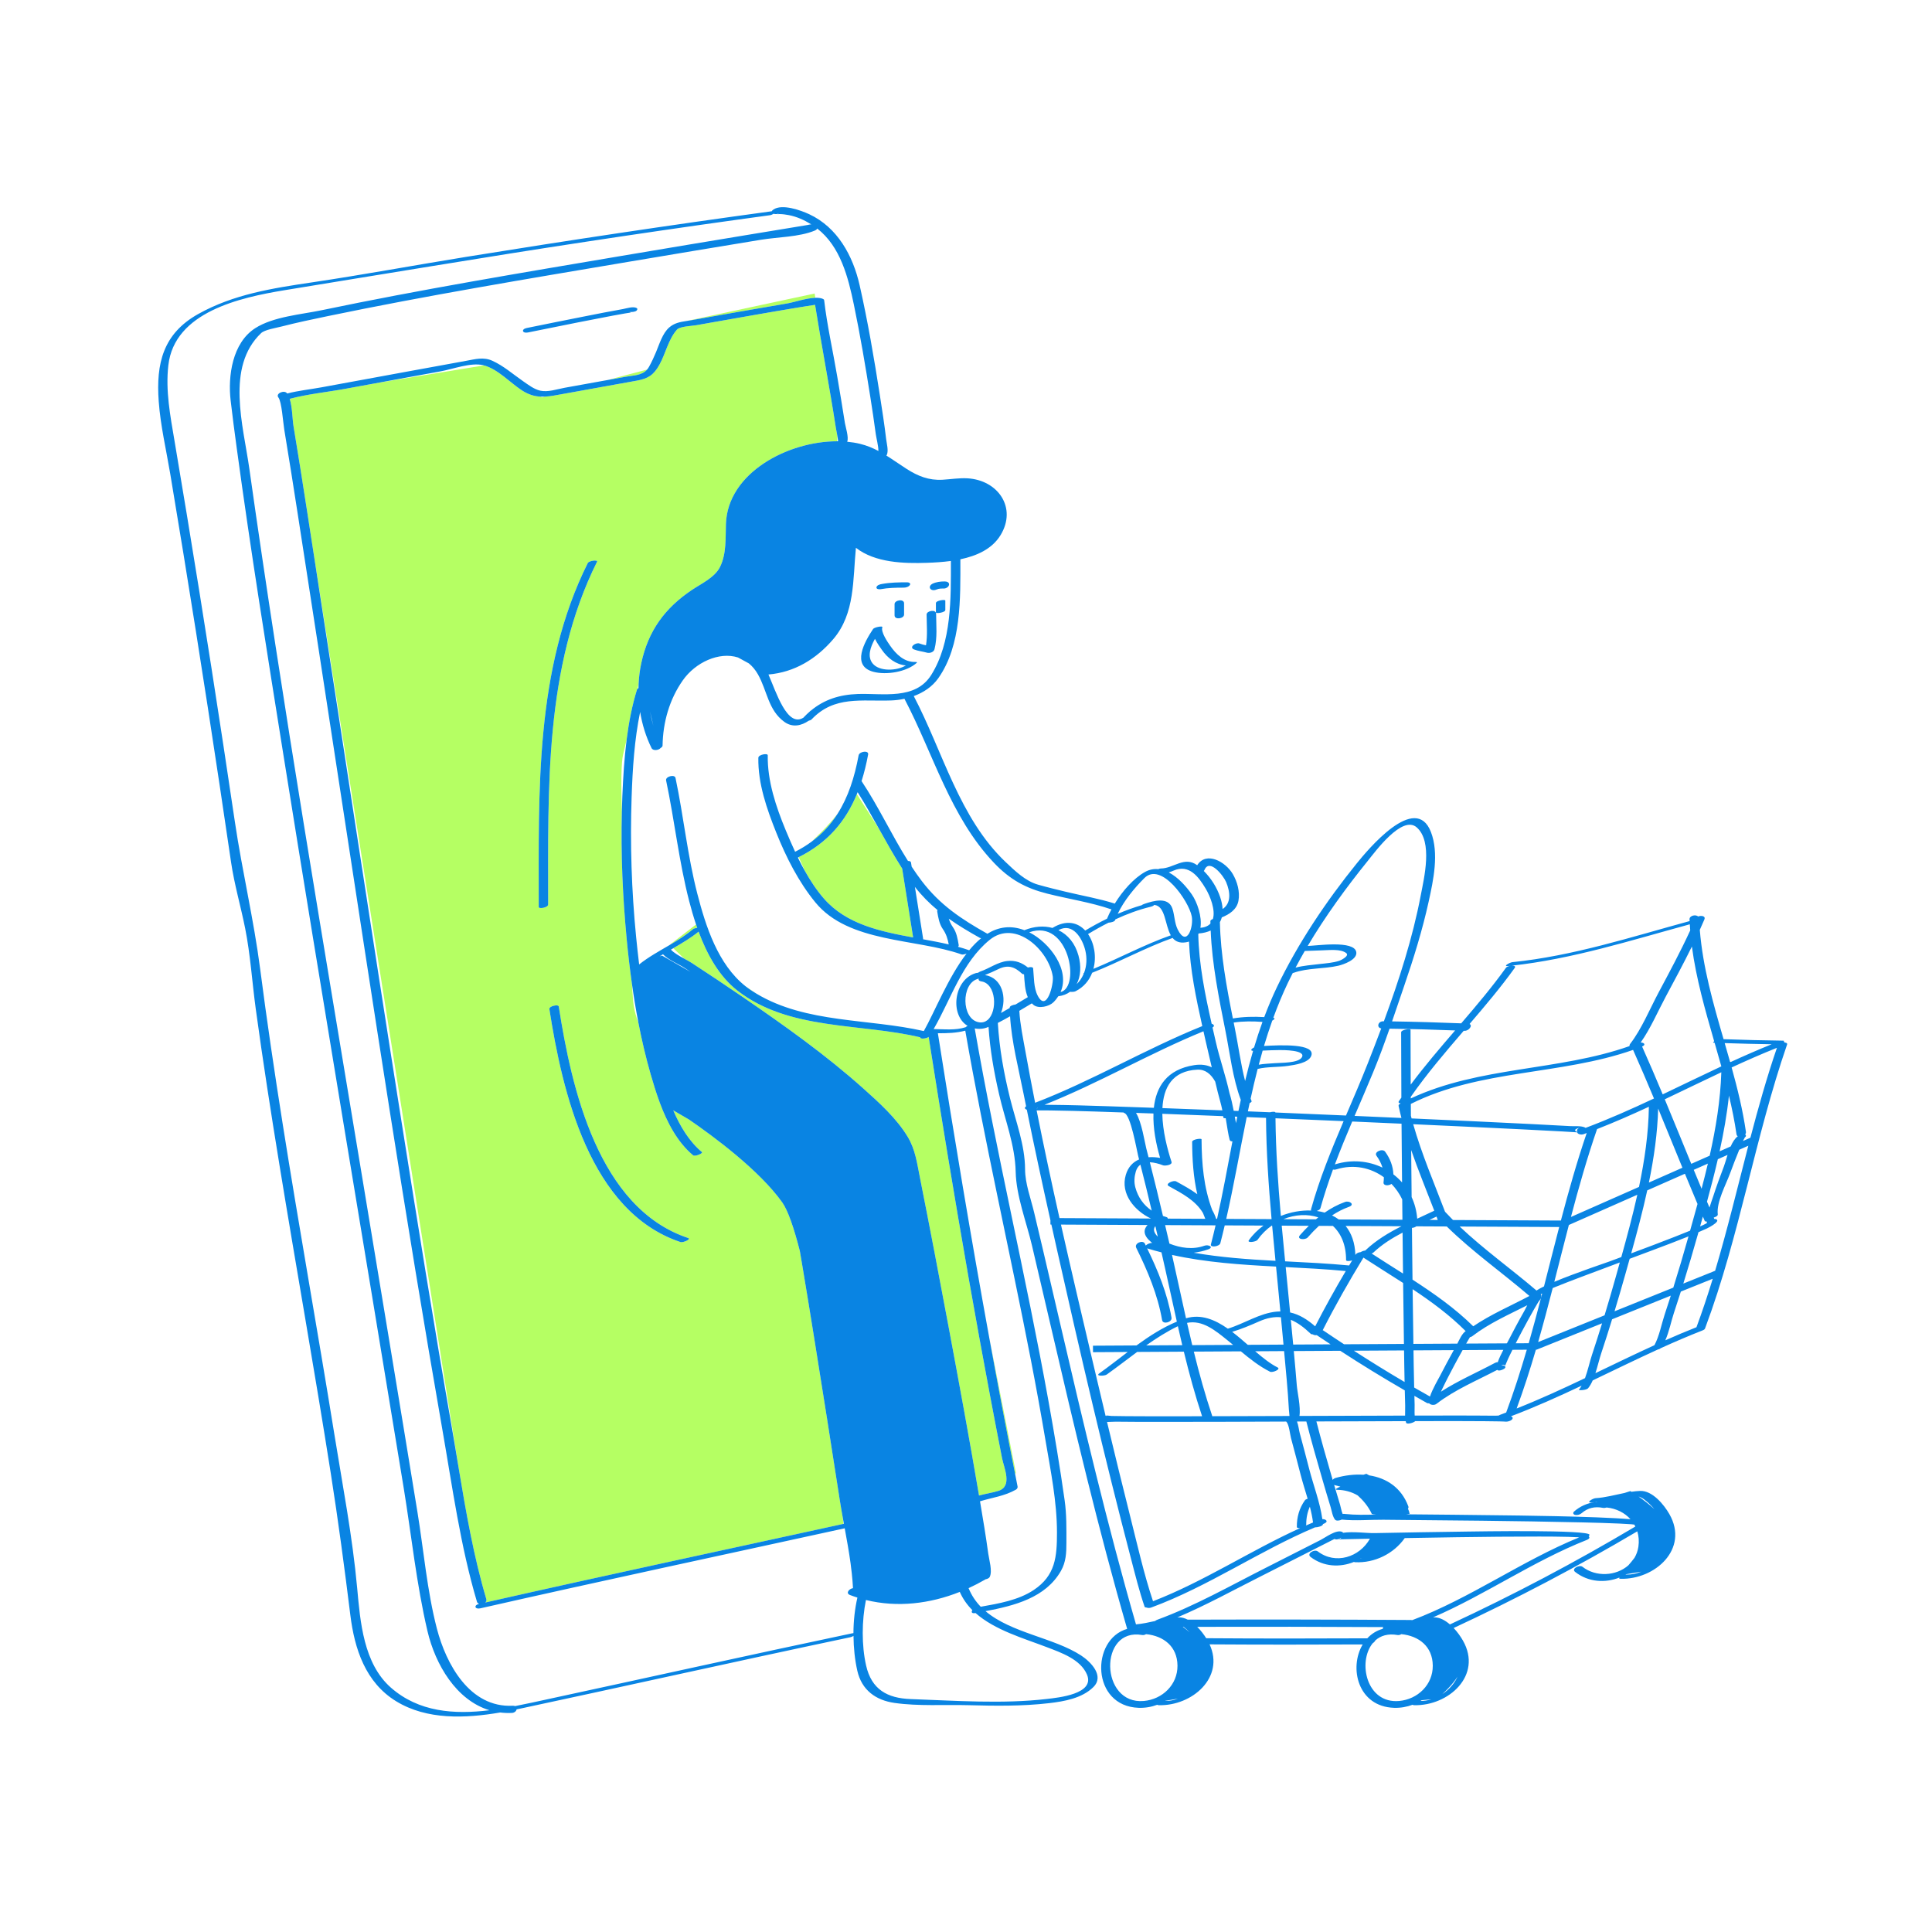 <?xml version="1.0" standalone="no"?>
<svg version="1.1" id="Layer_1" xmlns="http://www.w3.org/2000/svg" xmlns:xlink="http://www.w3.org/1999/xlink" x="0px" y="0px" width="595.28px" height="595.28px" viewBox="0 0 595.28 595.28" enable-background="new 0 0 595.28 595.28" xml:space="preserve">
<path id="color_x5F_2" fill="#b5ff63" d="M313,453.773l-0.198,0.526c-2.777-14.021-5.436-28.065-8-42.127L313,453.773z
	 M206.373,291.145c2.497-1.464,4.953-2.987,7.153-4.857c0.229-0.195,0.774-0.344,1.305-0.401c-0.122-0.347-0.244-0.692-0.361-1.039
	l-8.138,6.26L206.373,291.145z M305.076,430.164c-2.289-12.17-4.51-24.354-6.653-36.55c-4.333-24.665-8.4-49.375-12.29-74.114
	c-0.679,0.524-2.654,0.763-2.586,0.114c-18.561-4.421-40.47-2.057-56.308-14.375c-5.687-4.422-9.403-11.2-11.991-18.181
	c-2.415,1.955-5.1,3.542-7.799,5.108l3.403,3.228c0.881,0.481,1.71,0.925,2.293,1.306c5.295,3.464,10.567,6.962,15.786,10.542
	c12.745,8.741,25.472,17.762,37.005,28.079c4.969,4.445,10.276,9.211,13.755,14.976c2.336,3.871,2.885,8.172,3.755,12.543
	c3.067,15.412,6.001,30.852,8.89,46.298c3.216,17.198,6.396,34.407,9.319,51.657c1.97-0.549,4-0.825,5.955-1.43
	c4.447-1.377,1.738-7.022,1.141-10.073C307.506,442.92,306.277,436.545,305.076,430.164z M231.371,305.085
	c0.573,0.382,1.153,0.743,1.738,1.092c-1.137-0.754-2.289-1.534-3.411-2.315C230.237,304.29,230.792,304.7,231.371,305.085z
	 M246.105,264.094l1.897,4.269c1.719,3.069,3.648,5.996,5.912,8.574c6.849,7.8,17.147,10.032,27.437,11.91
	c-1.133-7.075-2.259-14.15-3.377-21.227c-2.575-4.039-4.905-8.224-7.239-12.407l-6.72-10.519
	C260.608,252.969,255.092,259.621,246.105,264.094z M250.073,259.321c3.302-2.44,5.917-5.321,7.991-8.58
	c-1.36,1.732-3.026,3.66-5.065,5.699C251.846,257.593,250.892,258.529,250.073,259.321z M199.374,113.87l-12.197,3.229
	c1.875-0.338,3.75-0.678,5.625-1.015C195.248,115.644,197.771,115.709,199.374,113.87z M242.546,93.498
	c2.1-0.354,5.823-1.648,8.664-1.739l-0.21-1.32l-39.549,8.475c0.515-0.08,1.039-0.157,1.577-0.253
	C222.862,96.913,232.696,95.159,242.546,93.498z M259.656,467.514l0.237,2.012c-36.798,8.061-73.642,15.913-110.382,24.236
	c0.298-0.263,0.464-0.614,0.343-1.019c-3.903-13.122-6.271-26.838-8.537-40.441L96.993,172.838
	c-0.82-5.287-1.629-10.575-2.455-15.861c-1.34-8.588-2.682-17.176-4.115-25.749c-0.334-2-0.342-5.787-1.162-8.345
	c5.579-1.484,11.62-2.072,17.248-3.108c3.515-0.647,7.03-1.29,10.545-1.934l32.062-5.256c4.26,1.133,8.094,5.352,11.694,7.689
	c2.065,1.341,3.91,1.855,5.8,1.936l0.39,0.229l0.879-0.233c1.766-0.087,3.619-0.471,5.769-0.86
	c7.503-1.357,15.006-2.71,22.511-4.058c3.512-0.631,5.22-1.701,6.997-4.872c1.958-3.496,2.74-7.817,5.435-10.872
	c0.879-0.996,4.73-1.127,6.001-1.354c1.828-0.325,3.656-0.648,5.484-0.972c3.852-0.682,7.704-1.358,11.557-2.031
	c4.872-0.851,9.745-1.693,14.625-2.498c1.411-0.233,2.823-0.458,4.237-0.668c0.273-0.041,0.481-0.075,0.643-0.104
	c2.009,12.638,4.438,25.207,6.396,37.854c0.044,0.285,0.172,0.938,0.305,1.651l0.162,1.017l-0.076,1.523
	c-15.14-0.008-33.708,9.699-34.253,25.449c-0.152,4.411,0.192,9.146-1.798,13.228c-1.581,3.242-5.716,5.151-8.571,7.054
	c-8.444,5.628-13.58,12.661-15.724,22.675c-0.447,2.085-0.716,4.226-0.819,6.383c-0.097,0.466-0.196,0.942-0.298,1.432
	c-0.085,0.072-0.147,0.148-0.173,0.23c-1.554,5.016-2.543,10.208-3.209,15.454c-0.399,1.759-0.767,3.327-1.078,4.571
	c-0.618,2.472-0.663,9.145-0.4,17.627c-0.332,13.146,0.265,26.328,1.503,39.41c0.43,4.541,0.961,9.083,1.598,13.612
	c0.116,1.665,0.218,3.131,0.299,4.351c0.195,2.929,0.813,5.433,1.676,7.575c1.046,5.4,2.295,10.757,3.815,16.037
	c0.805,2.797,1.705,5.751,2.791,8.672c0,0.018,0.007,0.033,0.018,0.048c2.285,6.135,5.401,12.12,10.252,16.193
	c0.591,0.497,3.142-0.633,2.733-0.977c-3.961-3.326-6.728-7.938-8.842-12.871c1.611,0.917,3.221,1.853,4.824,2.813
	c7.645,5.251,21.672,15.625,28.732,25.509c1.777,2.488,3.618,7.861,5.443,14.999c0.311,1.72,0.587,3.455,0.88,5.195
	c1.219,7.253,2.395,14.513,3.565,21.774c2.67,16.571,5.28,33.152,7.853,49.739C259.016,463.921,259.331,465.714,259.656,467.514z
	 M168.895,278.7c0.028-35.547-1.219-72.981,15.073-105.637c0.312-0.625-2.471-0.362-2.875,0.447
	c-16.334,32.74-15.068,70.333-15.095,105.966C165.997,280.139,168.894,279.663,168.895,278.7z M212.043,381.457
	c-27.726-9.231-35.956-46.191-39.877-71.335c-0.121-0.774-3.037-0.119-2.897,0.776c3.966,25.433,12.382,62.472,40.428,71.809
	C210.447,382.957,213.069,381.798,212.043,381.457z"></path>
<path id="color_x5F_1" d="M285.502,189.353c-0.009-1.181,2.912-1.697,2.923-0.269c0.028,3.679,0.432,7.364-0.498,10.969
	c-0.236,0.917-1.49,1.283-2.315,1.048c-1.32-0.376-2.709-0.492-3.988-0.998c-1.682-0.665,0.589-2.269,1.707-1.827
	c0.64,0.253,1.308,0.409,1.982,0.548C285.825,195.699,285.526,192.523,285.502,189.353z M271.31,181.545
	c2.358-0.436,4.723-0.478,7.113-0.479c0.655,0,1.518-0.215,1.913-0.792c0.388-0.565-0.326-0.854-0.786-0.854
	c-2.629,0.001-5.252,0.038-7.845,0.518c-0.548,0.101-1.487,0.332-1.646,0.984C269.904,181.554,270.937,181.615,271.31,181.545z
	 M288.611,181.628c0.696-0.323,1.468-0.291,2.221-0.292c0.647-0.001,1.514-0.493,1.59-1.194c0.083-0.766-0.762-0.992-1.35-0.991
	c-1.313,0.001-2.557,0.146-3.762,0.705c-0.539,0.25-1.106,0.942-0.674,1.533C287.078,181.992,288.019,181.903,288.611,181.628z
	 M212.043,381.457c-27.726-9.231-35.956-46.191-39.877-71.335c-0.121-0.774-3.037-0.119-2.897,0.776
	c3.966,25.433,12.382,62.472,40.428,71.809C210.447,382.957,213.069,381.798,212.043,381.457z M183.967,173.063
	c0.312-0.625-2.471-0.362-2.875,0.447c-16.334,32.74-15.068,70.333-15.095,105.966c0,0.662,2.897,0.187,2.897-0.776
	C168.922,243.153,167.675,205.719,183.967,173.063z M412.324,474.346C411.929,474.412,411.916,474.494,412.324,474.346
	L412.324,474.346z M550.621,321.854c-9.881,28.589-14.602,58.929-25.203,87.276c-0.009,0.024-0.026,0.045-0.038,0.068
	c0.001,0.238-0.232,0.504-0.831,0.738c-4.346,1.698-8.63,3.549-12.885,5.477c-0.188,0.195-0.544,0.336-0.946,0.431
	c-6.7,3.058-13.326,6.301-19.978,9.481c-0.398,0.894-0.854,1.71-1.397,2.385c-0.539,0.669-3.039,0.738-2.857,0.513
	c0.306-0.38,0.579-0.813,0.835-1.273c-7.171,3.389-14.399,6.638-21.804,9.44c0.08,0.033,0.169,0.058,0.242,0.098
	c0.195,0.109,0.374,0.306,0.304,0.552c-0.001,0.003-0.002,0.007-0.003,0.01c-0.191,0.674-1.518,1.081-2.317,0.971
	c-0.04-0.003-0.156-0.014-0.404-0.025c-0.452-0.02-0.904-0.033-1.357-0.043c-1.535-0.033-3.07-0.048-4.606-0.059
	c-4.879-0.034-9.758-0.035-14.638-0.031c-2.23,0.002-4.46,0.011-6.69,0.015c-0.502,0.532-2.592,1.078-2.794,0.501
	c-0.055-0.157-0.097-0.325-0.136-0.495c-9.173,0.02-18.346,0.049-27.518,0.084c1.455,5.669,3.066,11.302,4.699,16.922
	c0.107,0.368,0.215,0.735,0.322,1.104c0.169-0.26,0.474-0.493,0.941-0.626c2.816-0.805,5.746-1.161,8.548-0.977l0.888-0.287
	c0,0,0.327,0.173,0.874,0.483c5.287,0.814,9.898,3.741,12.056,9.545c0.098,0.264,0.038,0.507-0.113,0.716
	c0.254,0.532,0.434,1.063,0.517,1.588c-0.316,0.058-0.655,0.106-1.01,0.148c9.72,0.083,19.439,0.179,29.159,0.308
	c2.43,0.032,29.23,0.277,39.895,1.211c-1.778-1.995-4.359-3.302-7.323-3.615c-0.401,0.129-0.833,0.173-1.223,0.098
	c-2.411-0.467-4.611,0.001-6.481,1.632c-0.528,0.46-1.359,0.7-2.049,0.549c-0.591-0.129-0.752-0.65-0.284-1.06
	c1.83-1.595,4.008-2.546,6.311-2.86c-0.32,0.044-0.632,0.077-0.936,0.096c-1.929,0.122,0.358-1.271,1.212-1.325
	c3.028-0.192,5.974-1.015,8.956-1.611l1.773-0.572c0,0,0.124,0.074,0.34,0.208c0.893-0.13,1.791-0.234,2.699-0.265
	c3.757-0.126,7.33,4.224,9.005,7.173c6.099,10.734-4.439,20.177-15.047,19.905c-0.538-0.014-0.536-0.191-0.286-0.41
	c-4.463,1.783-9.655,1.473-13.731-1.716c-1.259-0.985,1.335-2.306,2.257-1.585c4.151,3.247,10.396,2.877,14.154-0.44
	c0.622-0.703,1.275-1.491,1.897-2.323c0.576-0.995,1.003-2.115,1.189-3.384c0.25-1.706,0.114-3.313-0.333-4.767
	c-18.358,10.867-37.237,20.789-56.583,29.785c1.188,1.264,2.181,2.686,2.86,3.88c6.099,10.734-4.438,20.177-15.046,19.906
	c-0.29-0.007-0.421-0.063-0.444-0.146c-1.785,0.672-3.727,1.02-5.749,0.953c-11.158-0.366-13.931-12.372-9.647-19.525
	c-15.727,0.07-31.453,0.082-47.18-0.024c4.733,10.243-5.418,19.003-15.641,18.742c-0.289-0.007-0.421-0.063-0.444-0.145
	c-1.784,0.672-3.726,1.019-5.748,0.953c-14.665-0.481-14.859-21.074-3.562-24.321c-8.937-30.903-16.316-62.211-23.593-93.538
	c-1.9-8.182-3.797-16.364-5.724-24.54c-1.706-7.234-4.872-15.333-5.032-22.744c-0.177-8.195-3.296-15.995-5.119-23.932
	c-1.574-6.854-2.794-13.727-3.248-20.736c-0.843,0.391-1.792,0.615-2.845,0.612c-0.498-0.001-0.962-0.052-1.405-0.133
	c6.691,38.432,15.8,76.389,22.715,114.777c1.833,10.177,3.548,20.377,4.99,30.617c0.617,4.376,0.542,8.652,0.542,13.071
	c0,3.078-0.114,5.918-1.673,8.66c-4.729,8.318-14.366,10.748-23.25,12.426c7.947,6.753,21.079,8.182,29.481,13.676
	c2.914,1.905,7.247,6.25,3.753,9.711c-3.488,3.456-8.969,4.414-13.658,4.96c-8.259,0.962-16.604,0.845-24.902,0.622
	c-7.455-0.201-15.317,0.357-22.696-0.693c-5.797-0.825-10.13-3.945-11.484-9.942c-0.752-3.329-1.136-7.013-1.172-10.722
	c-0.28,0.186-0.626,0.348-0.963,0.419c-18.54,3.909-37.052,7.942-55.562,11.985c-15.245,3.33-30.488,6.664-45.747,9.928
	c-0.497,0.106-1.004,0.21-1.509,0.314c-0.132,0.531-0.664,1.057-1.461,1.096c-1.247,0.062-2.449,0.009-3.612-0.134
	c-10.752,1.833-22.581,2.34-32.054-3.455c-9.454-5.783-12.828-16.087-14.126-26.591c-1.799-14.551-3.731-29.052-6.007-43.544
	c-4.997-31.811-10.682-63.507-15.859-95.288c-2.596-15.935-5.084-31.889-7.271-47.886c-1.126-8.234-1.645-16.732-3.274-24.876
	c-1.363-6.813-3.333-13.492-4.341-20.376c-4.634-31.637-9.486-63.242-14.633-94.799c-1.343-8.235-2.701-16.469-4.08-24.699
	c-1.242-7.415-3.021-14.931-3.571-22.432c-0.862-11.751,1.363-20.88,12.128-26.923c10.883-6.109,22.959-7.97,35.139-9.779
	c15.807-2.348,31.54-5.275,47.316-7.826c31.356-5.069,62.766-9.79,94.239-14.073c0.023-0.003,0.04-0.003,0.062-0.006
	c0.07-0.158,0.22-0.331,0.492-0.518c2.728-1.869,8.538,0.258,11.048,1.428c8.716,4.063,13.484,12.808,15.536,21.882
	c2.521,11.147,4.441,22.444,6.207,33.733c0.713,4.563,1.429,9.133,1.97,13.72c0.158,1.343,0.77,3.464,0.216,4.784
	c-0.036,0.086-0.095,0.165-0.163,0.239c2.055,1.279,4.049,2.704,6.209,4.092c3.474,2.232,6.896,3.616,11.123,3.365
	c2.528-0.15,5.121-0.585,7.656-0.44c9.4,0.537,15.354,9.06,10.195,17.516c-2.618,4.292-7.356,6.382-12.374,7.435
	c0.014,11.978,0.365,26.51-6.813,36.655c-1.846,2.609-4.554,4.397-7.545,5.491c8.943,17.013,13.991,37.589,28.338,51.172
	c2.834,2.684,6.086,5.833,9.925,6.925c2.849,0.811,5.729,1.509,8.608,2.203c4.975,1.199,10.167,2.086,15.066,3.633
	c2.441-3.966,5.839-7.804,9.305-9.739c1.374-0.767,2.75-1.002,4.092-0.873c0.259-0.119,0.528-0.196,0.767-0.196
	c3.93-0.011,7.253-3.902,11.228-1.008c2.778-4.386,8.7-1.126,10.949,2.689c1.417,2.406,2.27,5.494,1.758,8.276
	c-0.494,2.681-2.781,4.163-5.122,5.104c-0.14,0.526-0.338,1.014-0.592,1.465c0.208,9.938,2.044,19.925,3.999,29.682
	c3.213-0.55,6.431-0.604,9.662-0.42c1.17-3.119,2.462-6.196,3.908-9.222c6.433-13.46,15.234-26.558,24.589-38.125
	c3.377-4.176,18.113-21.976,22.862-9.69c2.542,6.574,0.761,14.829-0.692,21.44c-1.94,8.83-4.629,17.479-7.563,26.024
	c-1.246,3.628-2.467,7.268-3.718,10.896c7.104,0.102,14.206,0.31,21.305,0.597c4.776-5.563,9.507-11.165,13.789-17.122
	c0.224-0.312,0.853-0.537,1.46-0.622c-0.246,0.026-0.491,0.06-0.737,0.084c-1.906,0.193,0.488-1.114,1.248-1.191
	c18.651-1.892,36.603-7.741,54.619-12.655c-0.008-0.18-0.028-0.358-0.035-0.539c-0.044-1.128,1.882-1.596,2.643-0.88
	c0.986-0.375,2.398-0.155,1.94,0.916c-0.459,1.073-0.933,2.14-1.416,3.204c0.925,11.507,4.104,22.596,7.324,33.685
	c6.085,0.22,12.171,0.382,18.261,0.455c0.468,0.006,0.471,0.135,0.254,0.304c0.154,0.077,0.271,0.173,0.339,0.283
	C550.411,321.262,550.76,321.452,550.621,321.854z M531.405,321.396c0.557,1.919,1.11,3.84,1.652,5.762
	c0.085,0.015,0.147,0.04,0.192,0.069c4.177-1.918,8.384-3.761,12.642-5.477C541.061,321.682,536.232,321.558,531.405,321.396z
	 M535.439,350.103c-0.204-0.125-0.35-0.319-0.391-0.6c-0.579-4.014-1.393-7.979-2.333-11.92c-0.605,5.731-1.625,11.465-2.877,17.158
	l3.415-1.508C533.83,351.925,534.537,350.769,535.439,350.103z M525.99,376.404c-0.373,0.01-0.676-0.071-0.773-0.296
	c-0.181-0.419-0.356-0.84-0.536-1.26c-0.284,1.012-0.567,2.021-0.85,3.026c0.673-0.298,1.349-0.595,1.991-0.953
	c0.046-0.026,0.067-0.036,0.106-0.058C525.819,376.74,525.854,376.577,525.99,376.404z M463.205,415.914l-12.549,0.071
	c-0.827,1.491-1.661,2.979-2.459,4.485c-1.286,2.428-2.57,4.861-3.749,7.342c-0.156,0.329-0.313,0.659-0.468,0.989
	c5.294-3.411,11.11-5.907,16.67-8.883c0.283-0.151,0.568-0.212,0.833-0.207C461.892,418.509,462.586,417.089,463.205,415.914z
	 M395.65,416.296l-8.908,0.051c2.338,2.008,4.628,3.839,6.903,4.985c1.113,0.561-1.565,1.701-2.329,1.316
	c-3.303-1.665-6.168-3.934-8.987-6.277l-14.498,0.082c1.657,6.727,3.499,13.391,5.698,19.905c7.927-0.018,15.854-0.042,23.781-0.071
	c-0.043-0.752-0.161-1.513-0.185-1.988c-0.155-3.006-0.398-6.006-0.656-9.005C396.213,422.293,395.929,419.295,395.65,416.296z
	 M403.59,464.238c-0.77,1.703-1.133,3.551-1.115,5.466c0.001,0.119-0.04,0.229-0.108,0.333c0.73-0.32,1.464-0.631,2.2-0.938
	C404.356,467.496,404.016,465.869,403.59,464.238z M402.905,461.782c-0.731-2.496-1.534-4.967-2.142-7.324
	c-0.98-3.797-1.962-7.594-2.992-11.378c-0.303-1.116-0.58-4.197-1.44-5.031c0,0,0.001,0,0.002,0
	c-0.017-0.013-0.026-0.029-0.038-0.044c-13.115,0.049-26.229,0.104-39.345,0.096c-4.387-0.003-8.774-0.001-13.161-0.058
	c-0.736-0.009-1.723,0.088-2.691,0.093c2.339,9.756,4.716,19.503,7.17,29.23c2.186,8.666,4.162,17.508,6.995,26
	c15.712-6.085,29.981-15.574,45.321-22.537c-0.548,0.05-1.003-0.049-1.006-0.35c-0.029-3.001,0.746-5.784,2.501-8.235
	C402.214,462.058,402.532,461.897,402.905,461.782z M326.446,375.313l28.173,0.137c-5.049-2.388-9.465-7.597-7.741-13.453
	c0.727-2.47,2.23-3.96,4.092-4.752c-0.098-0.377-0.19-0.756-0.289-1.134c-0.411-1.568-2.304-12.776-4.311-13.184
	c-0.136-0.028-0.171-0.083-0.144-0.153c-2.931-0.098-5.86-0.209-8.792-0.297c-4.496-0.135-8.992-0.268-13.49-0.326
	c-1.408-0.019-2.817-0.038-4.225-0.016c-0.121,0.002-0.216,0.003-0.314,0.005C321.608,353.224,323.975,364.279,326.446,375.313z
	 M312.903,309.502c1.257-0.756,2.514-1.513,3.778-2.258c-0.919-2.116-0.992-4.769-1.159-7.043c-0.266-0.013-0.499-0.079-0.651-0.221
	c-2.315-2.157-4.327-2.778-7.24-1.391c-1.375,0.655-2.734,1.295-4.147,1.84c5.407,0.872,6.781,7.108,4.937,11.679
	c0.904-0.502,1.804-1.012,2.694-1.538c0-0.045-0.005-0.091-0.005-0.136C311.105,309.957,312.083,309.614,312.903,309.502z
	 M300.681,299.828c0.247-0.071,0.461-0.089,0.655-0.08c0.177-0.154,0.401-0.301,0.721-0.41c2.767-0.942,5.338-2.918,8.3-3.236
	c2.533-0.272,4.497,0.507,6.354,2.002c0.756-0.202,1.573-0.169,1.617,0.252c0.284,2.701,0.129,6.001,1.426,8.464
	c2.782,5.283,4.969-3.689,4.626-5.952c-1.223-8.068-11.52-17.762-19.468-11.264c-8.544,6.985-11.836,18.137-17.235,27.462
	c3.217,0.034,6.761,0.458,9.867-0.571c0.146-0.165,0.353-0.307,0.591-0.418C292.605,312.789,293.829,301.809,300.681,299.828z
	 M260.015,469.5c-0.122-0.664-0.24-1.325-0.359-1.986c-0.325-1.8-0.64-3.592-0.916-5.368c-2.573-16.586-5.183-33.167-7.853-49.739
	c-1.17-7.261-2.346-14.521-3.565-21.774c-0.292-1.74-0.569-3.475-0.88-5.195c-1.825-7.138-3.666-12.51-5.443-14.999
	c-7.06-9.883-21.087-20.258-28.732-25.509c-1.603-0.96-3.213-1.896-4.824-2.813c2.114,4.934,4.88,9.545,8.842,12.871
	c0.409,0.343-2.142,1.473-2.733,0.977c-4.852-4.074-7.968-10.059-10.252-16.193c-0.006-0.016-0.012-0.032-0.018-0.048
	c-1.085-2.921-1.985-5.875-2.791-8.672c-1.52-5.279-2.769-10.636-3.815-16.037c-0.766-3.956-1.414-7.935-1.975-11.926
	c-0.637-4.529-1.168-9.072-1.598-13.612c-1.239-13.082-1.835-26.264-1.503-39.41c0.041-1.625,0.09-3.25,0.16-4.874
	c0.247-5.732,0.586-11.56,1.318-17.324c0.666-5.245,1.655-10.438,3.209-15.454c0.025-0.082,0.088-0.159,0.173-0.23
	c0.071-0.06,0.16-0.116,0.262-0.167c0.007-0.422,0.017-0.844,0.037-1.265c0.103-2.157,0.373-4.297,0.819-6.383
	c2.144-10.014,7.28-17.046,15.724-22.675c2.855-1.903,6.99-3.813,8.571-7.054c1.99-4.082,1.646-8.817,1.798-13.228
	c0.546-15.75,19.114-25.457,34.253-25.449c0.094,0,0.187-0.001,0.28,0c0.005-0.006,0.01-0.012,0.015-0.018
	c0.006-0.391-0.192-1.514-0.381-2.522c-0.133-0.714-0.261-1.366-0.305-1.651c-1.959-12.647-4.388-25.216-6.396-37.854
	c-0.162,0.03-0.37,0.064-0.643,0.104c-1.414,0.21-2.826,0.435-4.237,0.668c-4.879,0.805-9.753,1.646-14.625,2.498
	c-3.853,0.673-7.706,1.35-11.557,2.031c-1.828,0.324-3.656,0.647-5.484,0.972c-1.271,0.226-5.122,0.357-6.001,1.354
	c-2.695,3.054-3.477,7.376-5.435,10.872c-1.777,3.171-3.485,4.241-6.997,4.872c-7.505,1.348-15.008,2.701-22.511,4.058
	c-2.149,0.389-4.003,0.772-5.769,0.86c-0.427,0.021-0.849,0.021-1.269,0.003c-1.89-0.081-3.734-0.595-5.8-1.936
	c-3.6-2.337-7.434-6.557-11.694-7.689c-0.095-0.025-0.19-0.058-0.286-0.08c-3.803-0.882-9.314,1.229-13.118,1.922
	c-3.57,0.651-7.14,1.303-10.709,1.956c-2.65,0.485-5.299,0.972-7.949,1.458c-3.515,0.644-7.03,1.287-10.545,1.934
	c-5.628,1.036-11.669,1.625-17.248,3.108c0.82,2.559,0.828,6.345,1.162,8.345c1.433,8.573,2.775,17.161,4.115,25.749
	c0.825,5.286,1.635,10.575,2.455,15.861c8.919,57.511,17.583,115.06,26.685,172.542c4.946,31.236,9.949,62.466,15.396,93.619
	c0.77,4.405,1.501,8.847,2.243,13.301c2.266,13.604,4.633,27.32,8.537,40.441c0.121,0.405-0.045,0.756-0.343,1.019
	c36.74-8.323,73.584-16.175,110.382-24.236C259.933,469.517,259.974,469.508,260.015,469.5z M200.297,219.221
	c0.249,1.497,0.59,2.978,1.015,4.439C200.997,222.343,200.642,220.813,200.297,219.221z M203.246,294.664
	c0.461-0.143,0.754-0.225,0.754-0.225l8.73,4.989c-0.623-0.409-1.241-0.825-1.865-1.233c-1.696-1.108-5.033-2.483-6.593-4.163
	C203.928,294.24,203.586,294.452,203.246,294.664z M308.752,449.293c-1.246-6.373-2.475-12.748-3.676-19.129
	c-2.289-12.17-4.51-24.354-6.653-36.55c-4.333-24.665-8.4-49.375-12.29-74.114c-0.679,0.524-2.654,0.763-2.586,0.114
	c-18.561-4.421-40.47-2.057-56.308-14.375c-5.687-4.422-9.403-11.2-11.991-18.181c-2.415,1.955-5.1,3.542-7.799,5.108
	c-0.242,0.14-0.483,0.28-0.725,0.42c0.815,0.968,2.554,1.948,4.128,2.808c0.881,0.481,1.71,0.925,2.293,1.306
	c5.295,3.464,10.567,6.962,15.786,10.542c12.745,8.741,25.472,17.762,37.005,28.079c4.969,4.445,10.276,9.211,13.755,14.976
	c2.336,3.871,2.885,8.172,3.755,12.543c3.067,15.412,6.001,30.852,8.89,46.298c3.216,17.198,6.396,34.407,9.319,51.657
	c1.97-0.549,4-0.825,5.955-1.43C312.058,457.988,309.349,452.343,308.752,449.293z M298.622,292.795
	c1.169-1.413,2.404-2.675,3.709-3.735c-0.17-0.003-0.322-0.031-0.437-0.095c-3.407-1.909-6.592-3.802-9.559-5.904
	c0.292,0.917,0.69,1.79,1.289,2.647c1.121,1.604,1.443,3.55,1.765,5.444c0.035,0.208-0.042,0.401-0.19,0.571
	c1.159,0.322,2.298,0.671,3.404,1.063C298.611,292.789,298.615,292.792,298.622,292.795z M245.835,264.235
	c0.68,1.397,1.408,2.772,2.167,4.127c1.719,3.069,3.648,5.996,5.912,8.574c6.849,7.8,17.147,10.032,27.437,11.91
	c-1.133-7.075-2.259-14.15-3.377-21.227c-2.575-4.039-4.905-8.224-7.239-12.407c-2.093-3.751-4.203-7.493-6.484-11.133
	c-0.081,0.204-0.154,0.413-0.236,0.614c-3.406,8.276-8.922,14.927-17.909,19.4C246.013,264.14,245.928,264.189,245.835,264.235z
	 M284.421,289.158c0.014,0.083,0.004,0.164-0.016,0.242c2.685,0.486,5.343,0.987,7.917,1.589c-0.328-1.703-0.771-3.219-1.798-4.692
	c-1.119-1.605-1.435-3.552-1.751-5.446c-0.026-0.155,0.015-0.301,0.097-0.436c-2.508-2.077-4.833-4.408-6.975-7.146
	C282.734,278.566,283.573,283.862,284.421,289.158z M335.36,287.739c-0.035,0.021-0.077,0.04-0.119,0.06
	c1.947,2.855,2.656,7.016,1.658,10.719c8.019-3.289,15.65-7.457,23.844-10.333c-1.859-3.281-1.612-9.037-5.112-9.368
	c-0.152,0.209-0.476,0.419-1.037,0.554c-3.743,0.901-7.395,2.26-10.918,3.897c-0.032,0.087-0.075,0.172-0.106,0.259
	c-0.155,0.438-1.229,0.721-2.016,0.766C339.435,285.36,337.363,286.516,335.36,287.739z M326.118,286.597
	c2.877,1.377,5.144,4.015,6.186,7.849c0.845,3.108,0.726,6.36-0.571,8.785c0.938-0.887,1.649-1.96,2.147-3.137
	c-0.1-0.088-0.071-0.212,0.155-0.367c0.801-2.117,0.922-4.536,0.38-6.818C333.503,289.06,330.496,284.146,326.118,286.597z
	 M317.126,287.252c6.323,3.2,12.656,11.578,9.656,18.413C333.02,304.235,329.356,282.937,317.126,287.252z M314.069,311.455
	c0.245,4.211,1.159,8.462,1.894,12.575c0.94,5.258,1.945,10.506,2.975,15.75c17.622-6.759,34.006-16.568,51.506-23.624
	c-1.916-8.557-3.736-17.302-4.093-26.042c-0.318,0.099-0.654,0.183-1.022,0.238c-1.933,0.291-3.167-0.308-4.03-1.356
	c-8.49,3.036-16.403,7.424-24.787,10.727c-0.905,2.35-2.565,4.417-5.124,5.697c-0.388,0.194-1.131,0.244-1.676,0.162
	c-0.968,0.71-2.166,1.202-3.63,1.379c-0.412,0.641-0.906,1.266-1.513,1.864c-1.305,1.285-4.51,2.07-6.094,0.829
	c-0.199-0.156-0.382-0.325-0.553-0.502C316.633,309.914,315.351,310.685,314.069,311.455z M434.699,340.135
	c0.008,1.218,0.016,2.436,0.025,3.653c0.07,0.272,0.135,0.546,0.208,0.818c12.398,0.557,24.797,1.125,37.192,1.748
	c3.915,0.197,7.83,0.393,11.743,0.624c1.292,0.077,3.299-0.155,4.513,0.428c0.068,0.033,0.112,0.074,0.156,0.116
	c7.157-2.69,14.147-5.801,21.079-9.06c-2.092-5.013-4.225-10.008-6.438-14.97C480.881,331.319,456.033,329.435,434.699,340.135z
	 M526.779,356.092c1.911-8.521,3.312-17.138,3.586-25.709c-5.823,2.739-11.609,5.57-17.424,8.33
	c2.753,6.615,5.45,13.254,8.169,19.883L526.779,356.092z M521.869,360.446c0.8,1.945,1.606,3.887,2.416,5.828
	c0.676-2.571,1.329-5.155,1.94-7.751L521.869,360.446z M475.166,398.545c-0.122,0.093-0.27,0.177-0.433,0.25
	c0.217,0.277,0.209,0.562,0.062,0.817c0.029,0.025,0.055,0.052,0.072,0.081C474.966,399.311,475.067,398.928,475.166,398.545z
	 M449.026,413.994c0.659-1.258,1.406-3.055,2.563-3.858c-4.909-4.919-10.521-9.056-16.338-12.917
	c0.066,5.617,0.148,11.235,0.238,16.852L449.026,413.994z M471.242,399.305c-8.432-7.216-17.555-13.634-25.472-21.411l-9.373-0.045
	c-0.324,0.259-0.831,0.437-1.313,0.481c-0.014,0.006-0.028,0.013-0.042,0.02c0.017,1.586,0.033,3.172,0.049,4.757
	c0.039,3.723,0.083,7.445,0.126,11.168c6.643,4.298,13.122,8.851,18.711,14.374C459.368,404.963,465.437,402.381,471.242,399.305z
	 M414.657,391.614c-0.059,0.002-0.118,0.004-0.174-0.001c-6.066-0.581-12.198-0.891-18.339-1.205
	c0.333,3.361,0.666,6.721,0.985,10.073c0.124,1.301,0.25,2.601,0.375,3.901c2.886,0.636,5.346,2.208,7.722,4.285
	C408.193,402.884,411.348,397.206,414.657,391.614z M394.673,405.872c-2.044-0.205-4.246,0.182-6.755,1.292
	c-2.738,1.211-5.438,2.354-8.275,3.195c1.638,1.245,3.239,2.625,4.814,4.001l11.011-0.063
	C395.204,411.488,394.942,408.68,394.673,405.872z M353.886,356.563c1.161-0.09,2.368-0.009,3.562,0.209
	c-1.266-4.299-2.21-9.177-2.047-13.688c-1.794-0.065-3.589-0.12-5.383-0.182c1.73,2.678,2.757,9.382,3.159,10.902
	C353.419,354.722,353.648,355.644,353.886,356.563z M374.426,333.26c-1.28-2.284-3.017-3.79-5.462-3.681
	c-7.852,0.349-10.489,5.614-10.802,11.846c6.156,0.22,12.312,0.452,18.467,0.694c-0.367-1.893-0.981-3.796-1.418-5.604
	C374.948,335.43,374.688,334.345,374.426,333.26z M358.131,343.176c0.078,5.263,1.558,10.935,2.831,14.804
	c0.334,1.015-2.061,1.286-2.605,1.075c-1.223-0.473-2.692-0.894-4.072-0.942c1.406,5.503,2.741,11.023,4.042,16.552
	c0.307,0.097,0.604,0.209,0.922,0.288c0.467,0.115,0.589,0.311,0.53,0.522l11.59,0.057c0-0.001-0.001-0.001-0.002-0.002
	c-0.257-0.595-0.494-1.193-0.72-1.793c-2.338-3.901-6.44-6.022-10.547-8.289c-1.224-0.675,1.438-1.907,2.298-1.433
	c2.264,1.25,4.517,2.47,6.505,3.938c-1.213-5.246-1.554-10.635-1.584-16.136c-0.004-0.777,2.896-1.18,2.897-0.776
	c0.042,7.5,0.659,14.793,3.284,21.798c0.486,0.823,0.894,1.725,1.218,2.71l0.276,0.001c1.766-7.877,3.213-15.877,4.737-23.863
	c-0.417-0.011-0.757-0.144-0.845-0.449c-0.425-1.479-0.766-3.946-1.228-6.695c-0.415,0.021-0.727-0.038-0.735-0.203
	c-0.008-0.145-0.027-0.291-0.04-0.437C370.633,343.655,364.383,343.407,358.131,343.176z M406.847,372.267
	c-0.107,0.386-0.604,0.685-1.157,0.847c0.844,0.11,1.666,0.282,2.461,0.511c1.94-1.34,4.019-2.472,6.274-3.28
	c1.421-0.509,3.114,0.82,1.227,1.496c-1.876,0.673-3.609,1.579-5.228,2.651c0.726,0.35,1.412,0.764,2.055,1.24l19.632,0.096
	c-0.022-2.089-0.043-4.179-0.065-6.269c-0.848-1.775-1.972-3.388-3.308-4.779c-0.88,0.648-2.603,0.623-2.444-0.519
	c0.073-0.524,0.096-1.033,0.096-1.536c-4.009-2.918-9.229-4.1-14.616-2.431c-0.447,0.138-0.8,0.136-1.056,0.052
	C409.284,364.267,407.967,368.23,406.847,372.267z M487.006,347.371c-2.556,0.68-1.641,1.164-1.004,1.398
	c0.007-0.022,0.016-0.045,0.028-0.068C485.695,348.315,485.953,347.651,487.006,347.371z M484.95,348.831
	c-1.196-0.08-2.393-0.149-3.59-0.217c-4.274-0.24-8.549-0.456-12.825-0.667c-11.035-0.545-22.071-1.059-33.108-1.559
	c2.617,9.196,6.406,18.026,9.811,26.963c0.8,0.868,1.616,1.719,2.448,2.553l33.249,0.162c2.386-9.079,4.933-18.104,7.956-26.966
	c-0.302,0.112-0.6,0.23-0.902,0.34c-0.897,0.327-1.964-0.045-2.001-0.535C485.64,348.878,485.295,348.854,484.95,348.831z
	 M440.417,375.869l2.585,0.013c-0.129-0.345-0.26-0.689-0.39-1.033C441.885,375.192,441.152,375.531,440.417,375.869z
	 M434.944,368.838c0.938,2.02,1.538,4.257,1.722,6.66c1.761-0.816,3.523-1.623,5.256-2.459c-2.391-6.216-4.938-12.391-7.115-18.682
	C434.849,359.184,434.895,364.011,434.944,368.838z M395.432,375.649l10.016,0.049c0.245-0.208,0.496-0.408,0.746-0.609
	C402.874,373.996,399.017,374.188,395.432,375.649z M384.793,382.138c1.227-1.731,2.768-3.241,4.498-4.519l-11.932-0.058
	c-0.433,1.84-0.882,3.675-1.358,5.502c-0.262,1.008-3.185,1.443-2.9,0.352c0.506-1.945,0.982-3.903,1.438-5.868l-15.552-0.076
	c0.383,1.637,0.767,3.273,1.149,4.91c0.062,0.265,0.122,0.531,0.183,0.795c3.443,1.36,7.187,1.926,10.776,0.651
	c1.286-0.457,3.046,0.456,1.13,1.137c-1.38,0.49-2.879,0.836-4.424,1.02c8.295,1.445,16.741,2.044,25.197,2.498
	c-0.353-3.613-0.703-7.229-1.032-10.849l-0.132-0.001c-1.632,1.159-3.129,2.62-4.387,4.395
	C386.999,382.656,384.149,383.047,384.793,382.138z M355.983,377.788c-0.845,1.007-0.326,2.208,0.759,3.251
	C356.489,379.955,356.237,378.872,355.983,377.788z M351.378,358.844c-0.625,0.449-1.122,1.128-1.413,2.115
	c-0.467,1.587-0.586,3.256-0.155,4.875c0.822,3.088,2.6,5.523,5.045,7.176C353.736,368.278,352.585,363.554,351.378,358.844z
	 M361.115,386.658c1.462,6.472,2.846,13.006,4.311,19.526c4.617-1.369,8.866,0.387,12.886,3.2c5.057-1.53,9.84-4.807,15.071-5.258
	c0.381-0.033,0.752-0.047,1.119-0.051c-0.166-1.734-0.333-3.469-0.497-5.203c-0.272-2.869-0.553-5.742-0.834-8.618
	C382.388,389.69,371.604,388.98,361.115,386.658z M362.922,408.624c-3.436,1.668-6.645,3.713-9.758,5.912l11.113-0.063
	C363.814,412.527,363.365,410.576,362.922,408.624z M367.348,414.456l12.6-0.071c-0.516-0.429-1.034-0.855-1.557-1.276
	c-3.909-3.149-7.826-6.474-12.645-5.513C366.266,409.887,366.798,412.174,367.348,414.456z M416.623,388.342
	c-0.835,0.279-1.879,0.296-1.877-0.088c0.016-4.728-1.584-8.226-4.058-10.53l-4.3-0.021c-1.212,1.122-2.366,2.318-3.46,3.572
	c-0.767,0.879-3.563,0.652-2.384-0.699c0.87-0.997,1.781-1.961,2.726-2.888l-8.353-0.041c0.336,3.667,0.69,7.33,1.052,10.99
	c6.569,0.336,13.133,0.645,19.624,1.266c0.032,0.003,0.055,0.01,0.085,0.014C415.992,389.391,416.306,388.865,416.623,388.342z
	 M417.702,386.545c0.27-0.44,0.926-0.692,1.548-0.746c0.383-0.26,0.941-0.454,1.422-0.493c0.036-0.041,0.065-0.08,0.11-0.123
	c3.253-3.075,7.06-5.351,11.031-7.357l-17.202-0.084c1.774,2.169,2.877,5.133,3.003,8.949
	C417.644,386.643,417.672,386.594,417.702,386.545z M422.615,386.226c3.181,2.079,6.433,4.109,9.676,6.171
	c-0.032-2.838-0.067-5.676-0.097-8.514c-0.014-1.365-0.028-2.729-0.042-4.094c-3.239,1.692-6.323,3.624-8.976,6.131
	C423.035,386.054,422.837,386.153,422.615,386.226z M475.73,396.36c1.566-6.097,3.098-12.206,4.683-18.296l-30.669-0.15
	c7.455,7.06,15.866,13.046,23.677,19.721C473.973,397.258,474.762,396.827,475.73,396.36z M478.908,394.948
	c6.603-2.762,16.136-5.95,17.209-6.35c1.146-0.427,2.292-0.856,3.439-1.282c1.754-6.3,3.485-12.719,4.928-19.193l-21.093,9.313
	C481.872,383.266,480.403,389.111,478.908,394.948z M505.005,365.707c1.725-8.2,2.923-16.474,3.039-24.697
	c-5.264,2.438-10.567,4.774-15.962,6.882c-3.069,8.894-5.642,17.956-8.047,27.075L505.005,365.707z M508.05,364.362l10.336-4.564
	c-2.494-6.078-4.966-12.164-7.479-18.234C510.697,349.154,509.607,356.788,508.05,364.362z M416.638,345.555
	c-1.859,4.381-3.675,8.778-5.345,13.23c0.026-0.009,0.042-0.022,0.068-0.03c5.141-1.592,10.295-1.07,14.603,1.007
	c-0.381-1.272-0.998-2.482-1.841-3.646c-0.882-1.218,1.878-2.347,2.652-1.277c1.546,2.135,2.446,4.476,2.553,7.003
	c0.964,0.74,1.859,1.569,2.667,2.484c-0.06-6.033-0.112-12.066-0.157-18.099C426.772,345.999,421.705,345.774,416.638,345.555z
	 M413.985,345.441c-6.996-0.301-13.992-0.596-20.988-0.883c0.103,10.028,0.773,20.069,1.655,30.093
	c3.037-1.206,6.277-1.793,9.343-1.672c-0.065-0.094-0.089-0.211-0.048-0.359C406.541,363.266,410.198,354.332,413.985,345.441z
	 M384.132,344.195c-2.138,10.451-3.952,20.998-6.31,31.368l13.968,0.068c-0.921-10.389-1.634-20.797-1.705-31.193
	C388.1,344.357,386.116,344.275,384.132,344.195z M381.223,344.076c-0.254-0.01-0.508-0.021-0.762-0.031
	c0.124,0.685,0.244,1.357,0.364,2.012C380.956,345.396,381.089,344.736,381.223,344.076z M373.367,328.872
	c-0.648-2.712-1.285-5.427-1.896-8.148c-0.222-0.986-0.445-1.977-0.668-2.969c-16.633,6.799-32.285,16.018-48.991,22.637
	c0.687,0,1.212,0.02,1.366,0.021c6.028,0.044,12.056,0.239,18.081,0.43c4.753,0.15,9.506,0.324,14.259,0.491
	c0.688-6.462,4-11.854,12.464-13.151C370.155,327.85,371.918,328.139,373.367,328.872z M319.333,341.776
	c0.182-0.132,0.315-0.312,0.306-0.548c-0.006,0.002-0.013,0.005-0.02,0.008c-0.012,0.194-0.119,0.375-0.288,0.535
	C319.333,341.772,319.333,341.774,319.333,341.776z M326.896,377.314c3.167,14.071,6.471,28.109,9.764,42.129
	c1.314,5.595,2.643,11.188,3.979,16.777c0.121,0.012,0.233,0.035,0.323,0.08c-0.689-0.342,1.001-0.027,1.519-0.016
	c1.544,0.035,3.089,0.051,4.634,0.063c4.893,0.037,9.786,0.039,14.679,0.036c2.861-0.002,5.723-0.013,8.584-0.018
	c-2.167-6.514-3.98-13.174-5.616-19.894l-14.389,0.081c-3.135,2.319-6.216,4.719-9.377,6.967c-0.665,0.473-3.587,0.565-2.292-0.356
	c2.923-2.079,5.814-4.361,8.758-6.594l-10.692,0.061l-0.012-2l13.411-0.076c3.933-2.868,8.011-5.503,12.435-7.336
	c-1.603-7.133-3.111-14.282-4.737-21.342c-1.477-0.378-2.95-0.782-4.413-1.236c3.307,6.823,6.209,13.834,7.509,21.347
	c0.249,1.439-2.654,2.184-2.897,0.776c-1.36-7.856-4.456-15.18-7.971-22.293c-0.699-1.414,2.044-2.519,2.646-1.303
	c0.101,0.204,0.197,0.409,0.297,0.613c0.389-0.461,1.382-0.882,1.998-0.805c-0.115-0.089-0.235-0.17-0.347-0.263
	c-2.508-2.081-2.416-3.881-1.112-5.267L326.896,377.314z M398.453,414.28l11.516-0.065c-1.421-0.941-2.847-1.874-4.257-2.831
	c-0.475,0.052-0.936-0.024-1.202-0.238c-0.277,0.001-0.516-0.051-0.658-0.186c-2.068-1.971-4.05-3.451-6.129-4.308
	C397.969,409.194,398.213,411.737,398.453,414.28z M414.126,414.191l18.454-0.104c-0.098-6.262-0.184-12.524-0.256-18.786
	c-4.078-2.631-8.208-5.177-12.226-7.808c-4.456,7.306-8.676,14.742-12.555,22.371c0.071,0.017,0.135,0.039,0.187,0.073
	C409.847,411.379,411.987,412.786,414.126,414.191z M417.153,416.175c5.142,3.32,10.349,6.537,15.624,9.641
	c-0.034-1.646-0.066-3.292-0.095-4.939c-0.028-1.596-0.046-3.193-0.072-4.789L417.153,416.175z M435.728,427.521
	c1.619,0.935,3.244,1.862,4.875,2.775c0.75-2.328,2.685-5.597,3.006-6.221c1.397-2.713,2.836-5.406,4.318-8.074l-12.408,0.07
	c0.026,1.604,0.044,3.208,0.073,4.813C435.634,423.096,435.677,425.308,435.728,427.521z M464.299,413.908
	c0.056-0.101,0.102-0.186,0.132-0.244c1.687-3.273,3.413-6.528,5.231-9.731c0.282-0.497,0.575-1.129,0.905-1.766
	c-5.797,2.943-11.775,5.559-16.958,9.548c-0.209,0.161-0.454,0.255-0.706,0.3c-0.356,0.593-0.71,1.186-1.052,1.788
	c-0.033,0.058-0.063,0.117-0.096,0.175L464.299,413.908z M467.014,413.893l4.006-0.022c1.312-4.57,2.542-9.167,3.742-13.775
	c-0.09,0.097-0.222,0.203-0.416,0.318c0.704-0.418-0.112,0.341-0.334,0.706c-0.458,0.751-0.904,1.509-1.338,2.274
	c-1.251,2.204-2.468,4.427-3.655,6.667C468.344,411.334,467.672,412.61,467.014,413.893z M473.928,413.511l20.462-8.242
	c1.202-3.949,2.36-7.912,3.47-11.887c0.407-1.457,0.818-2.924,1.229-4.395c-3.919,1.46-7.839,2.921-11.75,4.403
	c-2.807,1.064-5.617,2.125-8.394,3.263c-0.178,0.073-0.354,0.152-0.532,0.226C476.981,402.444,475.511,407.997,473.928,413.511z
	 M497.463,404.031l18.108-7.293c1.629-5.208,3.186-10.44,4.654-15.695c0.008-0.03,0.017-0.061,0.026-0.092
	c-3.589,1.459-7.227,2.811-10.842,4.176c-2.423,0.915-4.852,1.817-7.278,2.722c-0.472,1.682-0.944,3.357-1.413,5.019
	C499.667,396.599,498.583,400.32,497.463,404.031z M520.746,379.184c0.761-2.717,1.528-5.458,2.283-8.221
	c-1.309-3.099-2.602-6.204-3.883-9.314l-11.602,5.123c-1.43,6.548-3.17,13.042-4.946,19.41c4.547-1.696,9.091-3.401,13.607-5.175
	C517.723,380.411,519.237,379.805,520.746,379.184z M527.741,368.997c1.057-3.248,2.211-6.465,3.437-9.654
	c0.32-0.833,0.668-2.123,1.108-3.496l-2.994,1.322c-1.018,4.398-2.158,8.766-3.338,13.083c0.254,0.602,0.512,1.203,0.768,1.805
	C527.023,370.98,527.441,369.918,527.741,368.997z M521.3,291.64c-2.563,5.224-5.327,10.358-8.072,15.47
	c-2.45,4.562-4.669,9.807-7.709,14.099c1,0.013,1.754,0.672,0.44,1.246c2.182,4.883,4.284,9.8,6.346,14.733
	c6.025-2.864,12.023-5.799,18.064-8.624c-0.675-2.425-1.373-4.846-2.071-7.266c-0.018,0-0.035-0.001-0.052-0.001
	c-0.579-0.021-0.457-0.22-0.077-0.444C525.385,311.206,522.618,301.563,521.3,291.64z M452.791,315.509
	c1.042,0.464-0.24,2.156-1.535,2.101c-0.087-0.004-0.174-0.006-0.261-0.01c-5.674,6.597-11.329,13.207-16.311,20.349
	c0.001,0.164,0.002,0.328,0.003,0.491c21.271-9.942,45.451-8.378,67.411-16.127c-0.057-0.2-0.003-0.449,0.233-0.754
	c3.443-4.441,6.013-10.696,8.708-15.753c3.36-6.303,6.761-12.628,9.745-19.129c-0.05-0.628-0.086-1.259-0.122-1.889
	c-18.153,4.95-36.225,10.73-54.997,12.763c0.785-0.069,1.453,0.117,1.038,0.693C462.385,304.251,457.609,309.897,452.791,315.509z
	 M428.14,316.954c-1.597,4.57-3.263,9.114-5.116,13.584c-1.842,4.445-3.761,8.86-5.651,13.287c4.81,0.212,9.619,0.424,14.428,0.639
	c-0.309-1.206-0.601-2.417-0.861-3.637c-0.009-0.043-0.005-0.086,0.009-0.129c-0.097-0.173,0.027-0.401,0.544-0.676
	c0.031-0.017,0.062-0.031,0.093-0.047c-0.525-0.043-0.856-0.259-0.545-0.717c0.243-0.358,0.496-0.709,0.742-1.064
	c-0.04-6.705-0.069-13.41-0.071-20.115c0-0.826,2.897-1.242,2.897-0.776c0.001,5.629,0.02,11.259,0.049,16.889
	c4.304-5.769,8.991-11.234,13.688-16.695C441.613,317.232,434.878,317.044,428.14,316.954z M399.185,298.138
	c2.425-0.619,4.944-0.82,7.43-1.105c2.01-0.23,4.14-0.376,6.072-1.008c0.414-0.135,3.224-1.505,2.102-2.371
	c-1.726-1.332-5.184-0.893-7.218-0.846c-1.851,0.043-3.7,0.169-5.551,0.201C401.037,294.707,400.092,296.418,399.185,298.138z
	 M392.322,313.609c0.709,0.104,0.322,0.512-0.313,0.858c-0.922,2.582-1.77,5.187-2.552,7.813c4.857-0.284,15.953-0.815,14.575,3.011
	c-0.811,2.252-5.156,2.823-7.081,3.112c-3.042,0.457-6.451,0.226-9.449,0.951c-0.777,3.024-1.49,6.068-2.161,9.125
	c0.103,0.265,0.189,0.541,0.297,0.801c0.074,0.177-0.2,0.401-0.604,0.595c-0.183,0.85-0.363,1.7-0.541,2.551
	c2.267,0.092,4.532,0.186,6.799,0.28c0.79-0.201,1.671-0.213,1.672,0.044c0,0.009,0,0.018,0,0.026
	c7.252,0.303,14.504,0.612,21.756,0.931c2.293-5.365,4.612-10.722,6.751-16.155c1.381-3.507,2.759-7.07,4.106-10.668
	c-1.516-0.284-0.993-2.224,0.592-2.208c0.076,0.001,0.152,0.002,0.229,0.003c4.663-12.636,8.865-25.715,11.334-38.679
	c1.041-5.464,3.812-16.654-1.218-21.073c-4.477-3.933-12.854,7.574-15.154,10.419c-6.545,8.092-12.98,16.922-18.434,26.116
	c2.613-0.047,14.363-1.852,14.971,1.904c0.376,2.319-3.973,3.833-5.545,4.191c-4.457,1.016-9.418,0.64-13.726,2.169
	c-0.101,0.036-0.206,0.061-0.311,0.081c-0.511,1.002-1.012,2.005-1.494,3.012C395.137,306.357,393.653,309.96,392.322,313.609z
	 M387.846,328.046c1.622-0.294,3.318-0.328,4.938-0.464c1.813-0.152,7.217,0.018,8.322-1.778c1.436-2.334-6.005-2.262-6.889-2.258
	c-1.727,0.006-3.45,0.094-5.174,0.164C388.627,325.15,388.229,326.595,387.846,328.046z M380.116,315.058
	c0.124,0.616,0.248,1.235,0.372,1.849c1.037,5.134,1.785,10.833,3.148,16.165c0.748-3.119,1.56-6.217,2.455-9.287
	c-1.047-0.057-0.459-0.666,0.314-1.063c0.79-2.642,1.647-5.261,2.584-7.854C386.018,314.648,383.072,314.629,380.116,315.058z
	 M373.029,286.708c-1.029,0.486-2.262,0.8-3.702,0.911c-0.038,0.078-0.08,0.152-0.121,0.228c0.195,9.244,2.077,18.528,4.129,27.596
	c0.68,0.183,1.032,0.694,0.261,1.151c0.348,1.522,0.697,3.039,1.042,4.546c1.15,5.019,3.026,10.378,4.19,15.672
	c0.539,1.748,0.946,3.609,1.299,5.444c0.485,0.02,0.971,0.038,1.457,0.057c0.236-1.142,0.478-2.282,0.725-3.421
	c-2.478-6.604-3.365-14.408-4.72-21.208C375.566,307.525,373.452,297.108,373.029,286.708z M370.906,268.358
	c2.26,2.246,4.045,5.094,5.053,8.07c0.444,1.312,0.687,2.535,0.747,3.659c2.72-1.82,2.356-5.282,1.072-8.327
	c-0.813-1.929-5.108-7.409-6.651-3.728C371.075,268.155,370.996,268.261,370.906,268.358z M360.116,268.807
	c2.915,1.512,5.459,4.396,7.134,6.827c1.59,2.309,3.186,6.795,2.617,10.23c1.456-0.107,2.451-0.589,3.093-1.315
	c-0.004-0.235-0.021-0.471-0.023-0.707c-0.002-0.279,0.334-0.512,0.776-0.68c0.841-2.767-0.792-6.982-2.265-9.433
	c-2.129-3.54-5.082-7.593-9.875-5.475C361.078,268.473,360.596,268.651,360.116,268.807z M344.388,281.569
	c2.429-1.038,4.909-1.946,7.426-2.675c0.099-0.114,0.342-0.25,0.802-0.404c2.767-0.932,7.387-2.315,8.634,1.501
	c0.668,2.043,0.645,4.432,1.605,6.365c1.418,2.854,2.653,2.659,3.459,1.35c0.017-0.046,0.043-0.091,0.077-0.135
	c0.759-1.347,1.104-3.691,0.803-5.243c-0.929-4.789-9.423-16.941-14.591-11.78C349.545,273.604,346.313,277.48,344.388,281.569z
	 M278.675,215.31c-1.367,0.294-2.754,0.461-4.112,0.511c-9.073,0.333-17.487-1.544-24.474,5.815c-0.203,0.213-0.54,0.356-0.907,0.43
	c-2.25,1.536-4.986,2.184-7.509,0.356c-5.005-3.624-5.285-9.633-8.15-14.661c-0.793-1.393-1.736-2.496-2.78-3.354
	c-1.071-0.597-2.247-1.242-3.35-1.829c-5.849-1.872-13.14,1.542-16.993,7.022c-4.149,5.901-6.13,12.939-6.251,20.117
	c-0.005,0.298-0.25,0.549-0.591,0.741c-0.553,0.706-2.335,0.987-2.805,0.036c-1.71-3.465-2.887-7.248-3.513-11.131
	c-1.774,8.581-2.326,17.5-2.625,26.169c-0.499,14.391-0.025,28.839,1.387,43.169c0.277,2.816,0.59,5.637,0.931,8.456
	c2.914-2.316,6.21-4.116,9.44-6.011c2.497-1.464,4.953-2.987,7.153-4.857c0.229-0.195,0.774-0.344,1.305-0.401
	c-0.122-0.347-0.244-0.692-0.361-1.039c-0.816-2.421-1.511-4.84-2.112-7.166c-3.166-12.252-4.51-24.85-7.118-37.216
	c-0.259-1.226,2.646-1.969,2.897-0.776c2.496,11.835,3.689,23.948,6.719,35.671c2.603,10.07,6.35,21.773,14.841,28.503
	c0.539,0.427,1.095,0.837,1.673,1.223c0.573,0.382,1.153,0.743,1.738,1.092c15.333,9.175,34.536,7.607,51.535,11.509
	c3.403-6.045,7.515-16.551,13.168-23.877c-0.569,0.23-1.222,0.373-1.546,0.258c-14.073-4.985-34.755-3.452-45.06-16.061
	c-5.159-6.313-8.984-13.863-11.999-21.4c-2.913-7.284-5.693-15.173-5.546-23.123c0.019-1.008,2.911-1.484,2.897-0.776
	c-0.146,7.895,2.556,15.914,5.546,23.123c0.903,2.177,1.86,4.398,2.885,6.607c1.857-0.937,3.544-1.979,5.083-3.116
	c3.302-2.44,5.917-5.321,7.991-8.58c3.289-5.168,5.246-11.267,6.495-18.016c0.226-1.221,3.182-1.631,2.927-0.255
	c-0.529,2.861-1.198,5.594-2.023,8.2c0.004,0.006,0.01,0.009,0.014,0.015c5.239,7.878,9.248,16.577,14.288,24.587
	c0.481-0.008,0.878,0.134,0.934,0.489c0.067,0.425,0.136,0.85,0.203,1.274c0.992,1.505,2.022,2.985,3.118,4.422
	c5.66,7.424,12.241,11.759,20.211,16.244c3.333-2.063,7.103-2.726,11.407-1.098c2.995-1.21,5.998-1.422,8.646-0.694
	c4.243-2.6,7.772-1.711,10.091,0.801c2.172-1.3,4.414-2.533,6.719-3.651c0.38-0.934,0.845-1.902,1.372-2.878
	c-0.053-0.007-0.104-0.016-0.149-0.031c-6.322-2.16-13.157-3.175-19.631-4.809c-6.693-1.689-11.534-4.346-16.435-9.508
	C292.767,251.632,287.591,232.281,278.675,215.31z M292.985,172.84c-2.545,0.349-5.073,0.494-7.348,0.572
	c-7.147,0.245-15.997,0-21.915-4.629c-0.97,9.744-0.226,20.262-6.986,28.157c-5.248,6.128-11.943,10.208-19.962,10.883
	c2.344,5.328,5.779,16.527,10.812,13.278c0.038-0.05,0.071-0.099,0.122-0.152c0.581-0.611,1.173-1.177,1.779-1.702
	c0.017-0.022,0.034-0.039,0.051-0.061c0.07-0.093,0.188-0.178,0.332-0.254c4.095-3.393,8.783-4.896,14.379-5.1
	c7.735-0.281,17.785,1.953,22.696-5.891C293.233,197.898,292.999,184.386,292.985,172.84z M249.952,69.129
	c-0.024,0.021-0.079,0.051-0.215,0.108c0.085-0.035,0.171-0.061,0.256-0.082C249.979,69.146,249.966,69.138,249.952,69.129z
	 M150.812,526.952c-10.243-3.098-16.688-14.093-19.104-24.393c-3.39-14.452-4.94-29.544-7.339-44.19
	c-12.345-75.387-25.057-150.714-37.106-226.15c-5.004-31.333-10.047-62.677-14.318-94.12c-0.665-4.896-1.313-9.794-1.882-14.702
	c-0.87-7.505,0.496-17.764,7.613-22.301c5.564-3.547,14.117-4.194,20.405-5.506c30.508-6.37,61.293-11.484,92.017-16.677
	c13.688-2.313,27.382-4.591,41.08-6.847c4.344-0.715,8.688-1.428,13.031-2.143c1.212-0.2,2.424-0.398,3.635-0.602
	c0.182-0.031,0.871-0.203,1.069-0.215c-2.125-1.324-4.418-2.357-6.894-2.831c-0.941-0.18-1.901-0.312-2.861-0.319
	c-0.277-0.002-0.471,0.033-0.593,0.066c0.117-0.055,0.303-0.157,0.576-0.343c-0.481,0.33-1.254,0.357-1.794,0.186
	c-0.3,0.208-0.715,0.391-1.124,0.447c-3.197,0.435-6.393,0.872-9.588,1.316c-31.426,4.366-62.791,9.155-94.099,14.297
	c-15.334,2.519-30.681,4.975-46.009,7.515c-13.533,2.243-33.801,6.66-35.662,23.13c-0.887,7.852,0.587,15.467,1.89,23.18
	c1.292,7.65,2.574,15.303,3.835,22.958c2.585,15.683,5.112,31.375,7.564,47.079c2.468,15.806,4.876,31.622,7.218,47.447
	c2.249,15.195,5.813,30.046,7.782,45.273c4.138,31.998,9.463,63.819,14.869,95.623c2.698,15.875,5.412,31.75,7.974,47.648
	c2.538,15.748,5.608,31.65,7.055,47.541c0.947,10.398,1.958,23.242,10.374,30.651C129.039,527.548,139.963,528.286,150.812,526.952z
	 M264.181,492.243c-0.763-0.243-1.524-0.5-2.28-0.79c-1.449-0.558-0.263-1.959,0.938-2.123c-0.009-0.02-0.021-0.037-0.022-0.06
	c-0.072-1.503-0.209-3.014-0.371-4.528c-0.111-1.039-0.235-2.08-0.378-3.122c-0.492-3.576-1.14-7.162-1.796-10.725
	c-37.425,8.198-74.898,16.174-112.26,24.656c-1.733,0.394-2.126-0.971-0.373-1.372c-0.322-0.102-0.579-0.314-0.683-0.662
	c-5.106-17.165-7.566-35.359-10.643-52.958c-11.469-65.599-21.415-131.47-31.517-197.29c-4.342-28.29-8.64-56.586-13.053-84.865
	c-1.354-8.681-2.707-17.364-4.154-26.03c-0.39-2.335-0.78-8.598-1.814-9.912c-0.957-1.216,1.788-2.394,2.646-1.305
	c0.021,0.027,0.039,0.061,0.06,0.088c3.451-0.897,7.163-1.274,10.637-1.916c8.736-1.615,17.474-3.218,26.213-4.815
	c6.078-1.111,12.156-2.221,18.235-3.327c2.846-0.518,5.396-1.271,8.131-0.031c3.49,1.583,6.342,4.132,9.47,6.294
	c1.58,1.091,3.386,2.495,5.301,2.921c2.38,0.529,5.165-0.469,7.506-0.893c4.401-0.796,8.803-1.588,13.205-2.381
	c1.875-0.338,3.75-0.678,5.625-1.015c2.446-0.44,4.969-0.375,6.572-2.214c0.214-0.246,0.413-0.522,0.592-0.841
	c0.818-1.459,1.506-2.969,2.155-4.51c1.033-2.45,2.001-5.835,4.094-7.643c1.558-1.346,3.317-1.666,5.236-1.962
	c0.515-0.08,1.039-0.157,1.577-0.253c9.834-1.749,19.668-3.502,29.518-5.163c2.1-0.354,5.823-1.648,8.664-1.739
	c0.8-0.025,1.534,0.039,2.137,0.253c0.216,0.077,0.555,0.218,0.587,0.495c0.912,7.8,2.684,15.58,3.998,23.32
	c0.821,4.835,1.647,9.671,2.397,14.518c0.169,1.09,1.277,4.499,0.698,5.761c1.375,0.13,2.71,0.34,3.979,0.651
	c2.07,0.508,3.91,1.276,5.648,2.194c0.004-1.569-0.656-4.034-0.806-5.151c-0.51-3.807-1.075-7.606-1.675-11.399
	c-1.509-9.548-3.119-19.092-5.087-28.558c-1.761-8.469-4.148-17.887-11.286-23.429c-0.099,0.233-0.331,0.458-0.753,0.633
	c-4.831,1.998-11.464,1.984-16.571,2.825c-13.638,2.244-27.274,4.506-40.902,6.808c-30.904,5.219-61.873,10.342-92.564,16.716
	c-4.763,0.989-9.532,1.99-14.244,3.202c-1.736,0.446-5.209,0.992-6.311,2.042c-10.959,10.441-5.511,28.428-3.629,41.764
	c10.337,73.25,22.852,146.214,34.919,219.194c5.634,34.077,11.315,68.146,16.869,102.235c1.931,11.852,2.973,24.32,5.992,35.949
	c2.858,11.008,10.145,24.437,23.357,23.782c0.307-0.015,0.547,0.031,0.738,0.112c3.487-0.674,6.905-1.445,10.167-2.148
	c31.221-6.732,62.395-13.679,93.646-20.268c0.175-0.037,0.316-0.056,0.443-0.068C262.978,499.424,263.39,495.67,264.181,492.243z
	 M300.574,497.001c-0.011,0.002-0.023,0.004-0.034,0.006c-1.196,0.218-1.326-0.354-0.937-0.899c-1.607-1.604-2.927-3.462-3.88-5.617
	c-9.211,3.668-19.262,4.877-28.913,2.495c-1.296,6.41-1.355,13.964,0.046,20.167c1.669,7.394,6.528,10.106,13.762,10.361
	c13.811,0.487,28.253,1.56,42-0.042c3.427-0.399,14.848-1.514,12.297-7.515c-2.008-4.725-7.985-6.75-12.405-8.448
	C315.487,504.811,306.535,502.283,300.574,497.001z M297.417,317.567c-2.725,0.719-5.563,0.81-8.444,0.79
	c4.924,31.331,10.142,62.616,15.83,93.816c2.563,14.062,5.223,28.105,8,42.127c0.247,1.246,0.485,2.494,0.733,3.74
	c0.076,0.379-0.195,0.763-0.516,0.945c-3.512,1.993-7.286,2.433-11.063,3.586c0.909,5.369,1.808,10.743,2.544,16.139
	c0.253,1.859,1.328,5.337,0.455,7.164c-0.179,0.375-0.738,0.638-1.312,0.739c-0.052,0.037-0.1,0.075-0.16,0.11
	c-1.642,0.952-3.33,1.822-5.05,2.611c0.918,2.243,2.196,4.126,3.748,5.73c5.536-0.986,11.587-2.013,16.296-5.139
	c6.736-4.473,7.193-10.26,7.193-17.739c0-9.488-1.941-18.983-3.525-28.32c-1.399-8.252-2.895-16.488-4.486-24.706
	C311.095,385.258,303.337,351.594,297.417,317.567z M304.194,314.35c0.036-0.028,0.071-0.056,0.106-0.085
	c3.11-2.626,2.677-11.168-1.901-11.877c-0.793-0.123-0.983-0.507-0.846-0.904c-0.119,0.061-0.232,0.125-0.383,0.169
	c-5,1.446-5.002,12.239,0.334,13.303C302.577,315.169,303.474,314.912,304.194,314.35z M410.598,474.47
	c-1.895,0.958-3.787,1.922-5.679,2.886c-5.466,2.783-10.934,5.566-16.414,8.322c-8.468,4.259-16.973,8.972-25.771,12.676
	c0.119-0.006,0.237-0.022,0.356-0.026c0.979-0.033,1.944,0.243,2.868,0.714c22.928-0.069,45.857-0.049,68.785,0.105
	c0.147,0.001,0.275,0.018,0.396,0.042c17.898-6.735,33.739-18.278,51.429-25.498c-0.125-0.016-0.276-0.032-0.5-0.045
	c-0.947-0.057-1.896-0.093-2.844-0.116c-2.979-0.074-5.96-0.092-8.941-0.094c-8.47-0.006-16.939,0.088-25.409,0.206
	c-5.35,0.074-10.7,0.175-16.049,0.269c-3.428,4.864-9.314,7.726-15.266,7.438c-0.219-0.011-0.329-0.048-0.37-0.099
	c-4.32,1.759-9.348,1.541-13.365-1.52c-1.349-1.027,1.163-2.517,2.224-1.708c5.45,4.152,12.848,1.789,16.056-3.925
	c-2.225,0.044-4.449,0.089-6.674,0.138c-0.839,0.019-1.679,0.037-2.518,0.058c-0.255,0.006-0.442,0.029-0.589,0.054
	c0.2-0.072,0.493-0.197,0.893-0.412c-0.014-0.053-0.028-0.105-0.042-0.158c-0.405,0.308-0.954,0.555-1.389,0.55
	c-0.011,0-0.021,0-0.032,0c-0.232-0.002-0.424-0.06-0.568-0.15C410.99,474.274,410.793,474.371,410.598,474.47z M419.138,480.276
	c0.133-0.029,0.245-0.044,0.319-0.041c0.081,0.004,0.159,0,0.239,0.002l-0.449-0.024
	C419.21,480.234,419.174,480.255,419.138,480.276z M486.863,473.569c0.009-0.003,0.018-0.007,0.027-0.011
	c-0.039-0.087-0.06-0.186-0.042-0.307C486.827,473.396,486.842,473.495,486.863,473.569z M364.702,501.258c-0.081,0-0.162,0-0.243,0
	c0.675,0.51,1.384,1.072,2.09,1.676C365.973,502.338,365.354,501.782,364.702,501.258z M351.255,501.368
	c-0.174,0.041-0.345,0.077-0.517,0.115c0.051,0.001,0.101,0.001,0.152,0.002L351.255,501.368z M362.801,513.195
	c-0.057-5.909-4.28-9.144-9.685-9.688c-0.345,0.216-0.771,0.34-1.188,0.266c-13.419-2.382-13.059,21.551,0.526,20.323
	C358.136,523.582,362.859,519.114,362.801,513.195z M362.943,523.394l-3.834,0.639c-0.033,0.02-0.066,0.039-0.098,0.059
	C360.329,524.109,361.663,523.859,362.943,523.394z M421.285,504.792c1.273-1.377,2.897-2.427,4.867-2.952
	c-0.229-0.094-0.125-0.293,0.139-0.51c-19.135-0.104-38.27-0.126-57.406-0.076c1.101,1.104,2.049,2.366,2.767,3.508
	C388.196,504.884,404.741,504.867,421.285,504.792z M441.46,513.195c-0.057-5.909-4.279-9.144-9.684-9.688
	c-0.346,0.216-0.771,0.34-1.188,0.266c-2.94-0.522-5.218,0.22-6.841,1.683c-0.11,0.286-0.417,0.605-0.793,0.849
	c-4.712,5.764-1.921,18.703,8.161,17.792C436.796,523.582,441.518,519.114,441.46,513.195z M441.019,523.589l-2.959,0.269
	c-0.127,0.083-0.261,0.154-0.39,0.233C438.789,524.106,439.919,523.928,441.019,523.589z M449.085,516.612
	c-1.416,2.214-3.313,4.133-4.683,5.368C446.432,520.639,448.12,518.755,449.085,516.612z M505.704,484.267l-4.596,0.766
	c-0.097,0.056-0.192,0.115-0.291,0.169c0.143-0.036,0.266-0.057,0.356-0.054C502.696,485.187,504.242,484.866,505.704,484.267z
	 M504.869,461.103c1.416,0.989,3.219,2.351,4.875,3.9c-0.925-1.103-1.974-2.108-3.132-2.995
	C506.076,461.598,505.49,461.305,504.869,461.103z M492.066,462.791L492,462.773l0.215-0.069c-0.289,0.054-0.574,0.103-0.852,0.142
	C491.595,462.814,491.832,462.809,492.066,462.791z M423.975,466.654c-0.623-0.046-1.25-0.091-1.309-0.215
	c-1.154-2.472-2.876-4.371-4.325-5.662c-1.855-1.111-4.032-1.706-6.308-1.747c-1.024-0.019,0.036-0.625,0.96-0.97l-1.917-0.511
	c0.59,2.02,1.187,4.038,1.813,6.046c0.227,0.725,0.416,2,0.804,2.884c0.115-0.024,0.227-0.041,0.33-0.042c0.009,0,0.018,0,0.026,0
	c0.18,0,0.317,0.018,0.436,0.043C417.565,466.815,420.786,466.748,423.975,466.654z M410.995,457.271
	c0.006,0.019,0.011,0.039,0.017,0.058l0.081-0.026C411.061,457.292,411.025,457.284,410.995,457.271z M402.505,437.981
	c-0.961,0.004-1.922,0.007-2.884,0.011c0.45,1.132,0.627,2.765,0.858,3.613c1.006,3.701,1.977,7.411,2.936,11.125
	c1.261,4.887,3.314,10.228,4.019,15.334c1.121-0.038,2.039,0.794,0.477,1.41c-0.098,0.039-0.195,0.082-0.293,0.121
	c0,0.004,0.001,0.008,0.001,0.012c0.047,0.578-1.577,1.017-2.414,0.982c-17.242,7.281-32.922,18.245-50.506,24.72
	c-0.502,0.185-1.059,0.15-1.458-0.002c-0.296-0.005-0.517-0.078-0.574-0.246c-1.637-4.784-2.856-9.728-4.138-14.614
	c-8.316-31.71-15.729-63.677-22.913-95.66c-0.561-2.495-1.115-4.991-1.671-7.487l-0.295-0.001l0.006-1.291
	c-2.521-11.336-4.975-22.689-7.277-34.072c-0.584-0.207-0.856-0.656-0.215-1.058c-0.259-1.288-0.529-2.573-0.784-3.862
	c-1.531-7.734-3.68-15.902-4.16-23.887c-1.238,0.714-2.495,1.396-3.769,2.046c0.463,7.808,1.85,15.498,3.729,23.091
	c1.792,7.237,4.64,14.509,4.663,22.028c0.014,4.373,1.764,8.975,2.777,13.228c0.906,3.803,1.808,7.608,2.702,11.414
	c1.771,7.544,3.524,15.093,5.278,22.642c7.229,31.118,14.561,62.217,23.417,92.919c1.987-0.187,3.944-0.606,5.901-1.04
	c0.129-0.14,0.353-0.279,0.699-0.406c11.573-4.246,22.613-10.544,33.593-16.091c5.586-2.822,11.16-5.667,16.739-8.502
	c1.477-0.75,4.697-3.21,6.538-2.484c0.208,0.082,0.3,0.188,0.319,0.303c3.122-0.473,7.218,0.146,9.731,0.096
	c9.465-0.187,18.93-0.352,28.396-0.474c2.659-0.035,38.058-0.635,37.818,1.013c-0.024,0.166-0.125,0.316-0.268,0.451
	c0.38,0.291,0.355,0.75-0.601,1.127c-16.413,6.489-31.172,16.843-47.361,23.856c0.076-0.003,0.152-0.015,0.229-0.017
	c1.766-0.06,3.488,0.875,4.995,2.184c19.547-9.09,38.603-19.143,57.129-30.165c-0.099-0.2-0.196-0.4-0.307-0.592
	c-0.163-0.029-0.422-0.073-0.873-0.107c-1.246-0.094-2.494-0.161-3.743-0.215c-3.715-0.163-7.433-0.267-11.151-0.355
	c-10.447-0.25-20.896-0.399-31.344-0.525c-10.076-0.122-20.153-0.219-30.229-0.298c-4.158-0.033-8.619,0.384-12.781-0.047
	c-0.703,0.338-1.696,0.464-2.066,0.046c-0.804-0.906-1.047-2.772-1.388-3.88c-0.891-2.893-1.749-5.795-2.589-8.703
	C405.704,449.793,404.01,443.91,402.505,437.981z M432.932,436.17c-0.026-1.064,0.052-2.167,0.024-3.072
	c-0.047-1.565-0.084-3.131-0.12-4.696c-6.735-3.894-13.367-7.958-19.885-12.203l-14.314,0.081c0.331,3.562,0.651,7.124,0.936,10.688
	c0.155,1.938,1.243,6.542,0.809,9.308c1.648-0.006,3.297-0.012,4.946-0.018C414.528,436.223,423.73,436.191,432.932,436.17z
	 M460.694,436.198c0.295,0.004,0.653-0.015,1.036-0.038c0.126-0.082,0.284-0.163,0.491-0.238c0.621-0.227,1.236-0.467,1.855-0.7
	c2.374-6.363,4.445-12.829,6.353-19.349l-4.412,0.025c-0.248,0.502-0.507,0.999-0.747,1.504c-0.384,0.808-0.778,1.616-1.11,2.447
	c-0.674,1.686-0.056,0.393-1.452,0.716c0.008,0.034,0.009,0.069,0.013,0.104c1.011-0.024,1.771,0.653,0.309,1.305
	c-0.904,0.403-1.433,0.39-1.694,0.1c-6.335,3.334-13.006,6.068-18.717,10.462c-0.727,0.56-1.866,0.351-2.297-0.167
	c-0.251,0.032-0.473,0.021-0.624-0.063c-1.31-0.725-2.6-1.482-3.901-2.221c0.024,0.901,0.042,1.802,0.072,2.703
	c0.033,0.995-0.072,2.24,0.016,3.376c3.897-0.008,7.795-0.021,11.692-0.019C451.949,436.147,456.322,436.146,460.694,436.198z
	 M488.37,424.627c0.889-2.407,1.47-5.135,2.141-7.156c1.073-3.234,2.105-6.482,3.114-9.738l-20.166,8.123l-0.191,0.001h-0.032
	c-1.792,6.103-3.735,12.154-5.932,18.12C474.44,431.147,481.425,427.937,488.37,424.627z M491.575,423.094
	c6.047-2.903,12.082-5.835,18.178-8.614c1.5-2.764,2.234-6.672,3.122-9.348c0.654-1.972,1.296-3.948,1.927-5.929l-18.09,7.287
	c-1.076,3.502-2.182,6.994-3.344,10.468C492.786,418.701,492.271,420.961,491.575,423.094z M527.724,394l-9.831,3.959
	c-0.704,2.226-1.42,4.447-2.161,6.661c-0.791,2.366-1.444,5.699-2.62,8.351c3.174-1.406,6.368-2.76,9.595-4.034
	C524.535,404.01,526.188,399.025,527.724,394z M538.685,353.021l-2.798,1.235c-0.989,2.425-1.94,4.864-2.842,7.322
	c-1.261,3.439-4.222,8.818-3.774,12.597c0.05,0.426-0.562,0.784-1.235,0.97c0.027,0.062,0.052,0.124,0.079,0.186
	c0.03,0.069,0.016,0.142-0.022,0.215c2.953,0.246-1.233,2.535-2.157,2.962c-0.861,0.399-1.735,0.769-2.606,1.146
	c-0.082,0.291-0.165,0.584-0.247,0.875c-1.41,5.006-2.882,9.996-4.423,14.964l9.754-3.929l0.023,0.057
	C532.229,378.883,535.342,365.913,538.685,353.021z M547.5,322.846c-4.705,1.884-9.348,3.925-13.956,6.054
	c1.812,6.541,3.435,13.121,4.402,19.827c0.046,0.319-0.061,0.602-0.25,0.837c0.118,0.047,0.208,0.119,0.232,0.236
	c0.006,0.027,0.012,0.055,0.017,0.083c0.051,0.249-0.161,0.483-0.487,0.674c0.319-0.093,0.016,0.067-0.421,1.006l2.29-1.011
	C541.774,341.222,544.382,331.947,547.5,322.846z M239.566,66.021C239.387,66.07,239.377,66.11,239.566,66.021L239.566,66.021z
	 M275.63,186.133c0,1.157,0,2.313,0,3.47c0,1.479,2.93,1.003,2.93-0.243c0-1.157,0-2.313,0-3.47
	C278.56,184.412,275.63,184.887,275.63,186.133z M288.37,185.821c0,0.964,0,1.928,0,2.892c0,0.432,2.897,0.027,2.897-0.776
	c0-0.964,0-1.928,0-2.892C291.268,184.613,288.37,185.018,288.37,185.821z M282.473,204.049c0.071,0.042,0.076,0.104-0.024,0.193
	c-3.142,2.811-9.331,3.81-13.328,2.759c-6.966-1.831-2.709-9.307-0.104-13.203c0.354-0.528,3.051-1.057,2.852-0.535
	c-0.554,1.443,1.659,4.622,2.395,5.684c1.834,2.645,4.385,5.147,7.828,5.015C282.356,203.951,282.467,203.986,282.473,204.049z
	 M279.108,205.034c-3.105-0.284-5.632-2.268-7.42-4.847c-0.498-0.718-1.448-2.021-2.101-3.348c-1.431,2.562-2.452,5.521-0.661,7.646
	C271.006,206.954,276.349,206.733,279.108,205.034z M162.655,102.442c5.139-1.051,10.28-2.085,15.425-3.106
	c3.57-0.708,7.142-1.407,10.718-2.079c1.274-0.24,2.55-0.471,3.828-0.689c0.416-0.071,0.833-0.136,1.251-0.198
	c0.762-0.113,0.428-0.149,0.047-0.262c0.655,0.095,1.705-0.033,2.092-0.312c0.017-0.012,0.034-0.024,0.05-0.036
	c0.195-0.141,0.471-0.557,0.193-0.769c-0.98-0.747-3.283,0.053-4.317,0.234c-3.855,0.676-7.695,1.444-11.535,2.2
	c-6.044,1.19-12.084,2.407-18.12,3.641C160.514,101.429,160.921,102.797,162.655,102.442z" fill="#0984E3"></path>
</svg>